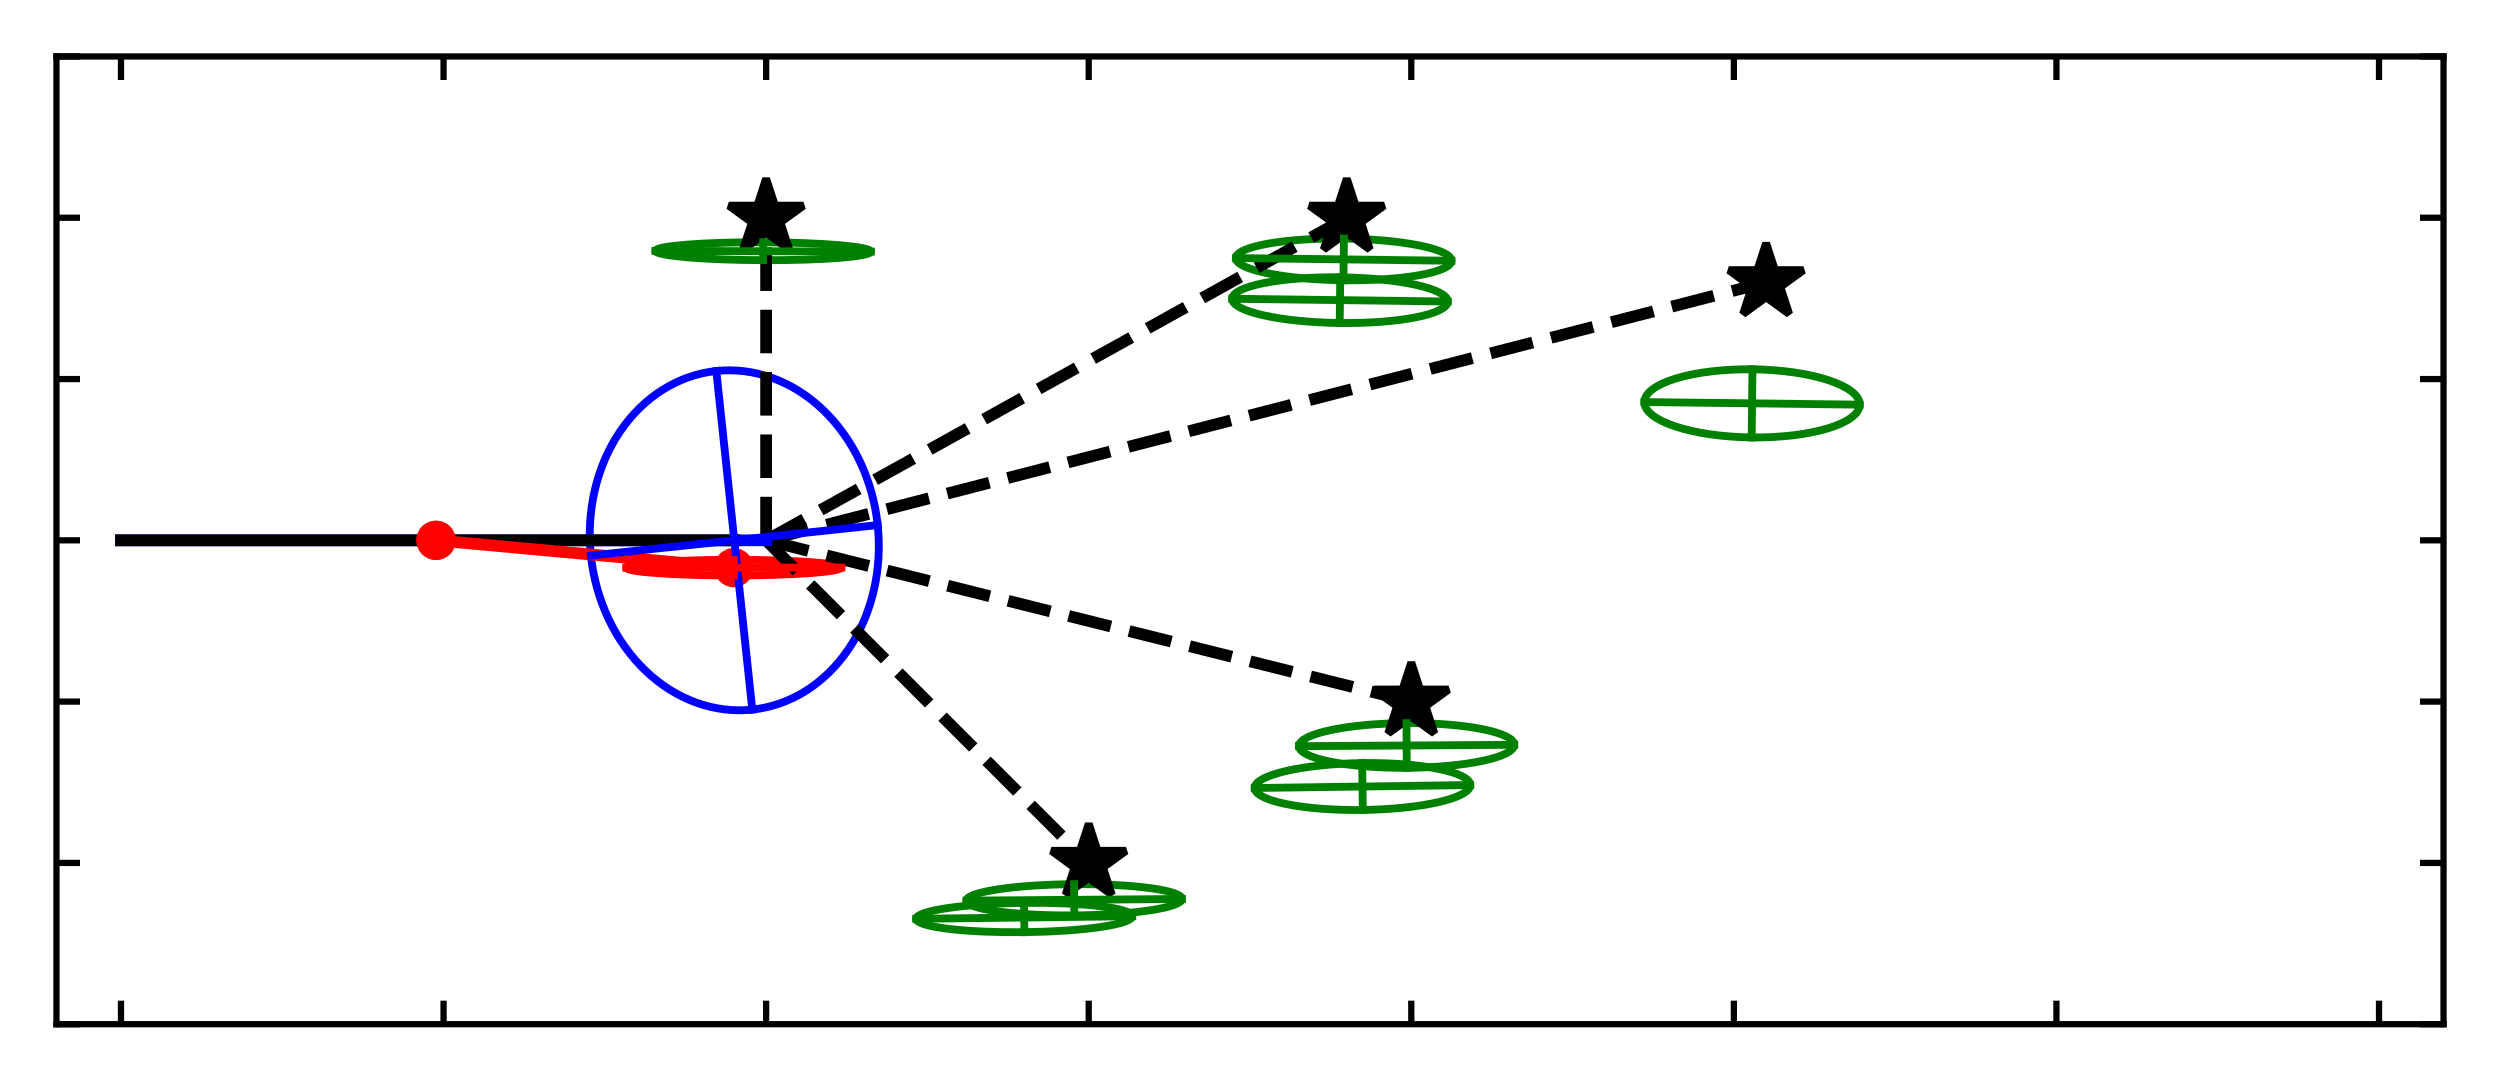 <?xml version="1.0" encoding="utf-8" standalone="no"?>
<!DOCTYPE svg PUBLIC "-//W3C//DTD SVG 1.1//EN"
  "http://www.w3.org/Graphics/SVG/1.1/DTD/svg11.dtd">
<svg xmlns:xlink="http://www.w3.org/1999/xlink" width="318.764pt" height="137.791pt" viewBox="0 0 318.764 137.791" xmlns="http://www.w3.org/2000/svg" version="1.1">
 <defs>
  <style type="text/css">*{stroke-linejoin: round; stroke-linecap: butt}</style>
 </defs>
 <g id="figure_1">
  <g id="patch_1">
   <path d="M 0 137.791 
L 318.764 137.791 
L 318.764 0 
L 0 0 
z
" style="fill: #ffffff"/>
  </g>
  <g id="axes_1">
   <g id="patch_2">
    <path d="M 7.2 130.591 
L 311.564 130.591 
L 311.564 7.2 
L 7.2 7.2 
z
" style="fill: #ffffff"/>
   </g>
   <g id="patch_3">
    <path d="M 91.333 47.304 
C 86.484 47.819 82.074 50.588 79.075 55 
C 76.076 59.412 74.733 65.108 75.341 70.833 
C 75.949 76.558 78.458 81.845 82.317 85.529 
C 86.176 89.213 91.069 90.994 95.919 90.479 
C 100.768 89.963 105.178 87.195 108.177 82.783 
C 111.176 78.37 112.519 72.674 111.911 66.949 
C 111.303 61.224 108.794 55.938 104.935 52.254 
C 101.076 48.57 96.183 46.789 91.333 47.304 
L 91.333 47.304 
z
" clip-path="url(#pf4671c4c1b)" style="fill: none; stroke: #0000ff; stroke-linejoin: miter"/>
   </g>
   <g id="patch_4">
    <path d="M 79.853 72.385 
C 79.853 72.649 81.298 72.902 83.869 73.087 
C 86.441 73.273 89.929 73.376 93.566 73.373 
C 97.202 73.371 100.691 73.264 103.262 73.075 
C 105.833 72.886 107.278 72.632 107.278 72.367 
C 107.278 72.103 105.833 71.85 103.261 71.664 
C 100.689 71.479 97.201 71.376 93.565 71.379 
C 89.928 71.381 86.44 71.488 83.868 71.677 
C 81.297 71.866 79.852 72.12 79.853 72.385 
L 79.853 72.385 
z
" clip-path="url(#pf4671c4c1b)" style="fill: none; stroke: #ff0000; stroke-linejoin: miter"/>
   </g>
   <g id="patch_5">
    <path d="M 83.566 31.983 
C 83.565 32.285 85.012 32.58 87.588 32.804 
C 90.163 33.027 93.658 33.16 97.302 33.174 
C 100.946 33.187 104.441 33.08 107.019 32.876 
C 109.596 32.671 111.045 32.387 111.046 32.084 
C 111.047 31.782 109.6 31.487 107.025 31.263 
C 104.449 31.04 100.954 30.907 97.31 30.893 
C 93.666 30.88 90.171 30.987 87.594 31.191 
C 85.016 31.396 83.567 31.68 83.566 31.983 
L 83.566 31.983 
z
" clip-path="url(#pf4671c4c1b)" style="fill: none; stroke: #008000; stroke-linejoin: miter"/>
   </g>
   <g id="patch_6">
    <path d="M 123.221 114.835 
C 123.225 115.364 124.677 115.859 127.257 116.213 
C 129.838 116.566 133.336 116.749 136.981 116.72 
C 140.626 116.692 144.121 116.455 146.696 116.061 
C 149.27 115.667 150.714 115.149 150.71 114.621 
C 150.706 114.092 149.254 113.597 146.674 113.243 
C 144.093 112.89 140.595 112.707 136.95 112.736 
C 133.305 112.764 129.81 113.001 127.235 113.395 
C 124.661 113.789 123.216 114.307 123.221 114.835 
L 123.221 114.835 
z
" clip-path="url(#pf4671c4c1b)" style="fill: none; stroke: #008000; stroke-linejoin: miter"/>
   </g>
   <g id="patch_7">
    <path d="M 157.579 32.906 
C 157.57 33.611 159.01 34.306 161.581 34.836 
C 164.153 35.367 167.646 35.691 171.292 35.736 
C 174.937 35.781 178.437 35.545 181.021 35.078 
C 183.605 34.612 185.062 33.953 185.071 33.248 
C 185.08 32.543 183.64 31.848 181.068 31.318 
C 178.497 30.787 175.003 30.463 171.358 30.418 
C 167.712 30.373 164.212 30.609 161.628 31.076 
C 159.044 31.543 157.587 32.201 157.579 32.906 
L 157.579 32.906 
z
" clip-path="url(#pf4671c4c1b)" style="fill: none; stroke: #008000; stroke-linejoin: miter"/>
   </g>
   <g id="patch_8">
    <path d="M 165.627 95.136 
C 165.632 95.892 167.082 96.608 169.659 97.126 
C 172.236 97.645 175.729 97.923 179.369 97.901 
C 183.009 97.878 186.498 97.556 189.068 97.006 
C 191.639 96.456 193.08 95.722 193.076 94.967 
C 193.071 94.211 191.62 93.495 189.043 92.977 
C 186.466 92.458 182.973 92.18 179.334 92.202 
C 175.694 92.224 172.205 92.546 169.634 93.097 
C 167.064 93.647 165.622 94.381 165.627 95.136 
L 165.627 95.136 
z
" clip-path="url(#pf4671c4c1b)" style="fill: none; stroke: #008000; stroke-linejoin: miter"/>
   </g>
   <g id="patch_9">
    <path d="M 116.816 117.152 
C 116.822 117.648 118.279 118.106 120.867 118.426 
C 123.455 118.746 126.962 118.901 130.615 118.857 
C 134.269 118.814 137.771 118.575 140.351 118.193 
C 142.93 117.812 144.376 117.319 144.37 116.823 
C 144.364 116.328 142.907 115.869 140.319 115.55 
C 137.731 115.23 134.224 115.075 130.571 115.118 
C 126.917 115.162 123.415 115.401 120.835 115.782 
C 118.256 116.164 116.81 116.656 116.816 117.152 
L 116.816 117.152 
z
" clip-path="url(#pf4671c4c1b)" style="fill: none; stroke: #008000; stroke-linejoin: miter"/>
   </g>
   <g id="patch_10">
    <path d="M 157.111 38.096 
C 157.102 38.869 158.54 39.628 161.11 40.207 
C 163.681 40.787 167.173 41.138 170.817 41.184 
C 174.462 41.231 177.962 40.968 180.546 40.455 
C 183.13 39.941 184.587 39.218 184.597 38.446 
C 184.607 37.673 183.168 36.914 180.598 36.335 
C 178.028 35.756 174.536 35.404 170.891 35.358 
C 167.247 35.312 163.747 35.574 161.163 36.088 
C 158.579 36.601 157.121 37.324 157.111 38.096 
L 157.111 38.096 
z
" clip-path="url(#pf4671c4c1b)" style="fill: none; stroke: #008000; stroke-linejoin: miter"/>
   </g>
   <g id="patch_11">
    <path d="M 159.981 100.475 
C 159.992 101.268 161.451 102.008 164.036 102.532 
C 166.621 103.057 170.121 103.323 173.766 103.273 
C 177.41 103.222 180.902 102.859 183.472 102.263 
C 186.041 101.667 187.478 100.886 187.467 100.094 
C 187.456 99.301 185.998 98.561 183.413 98.037 
C 180.828 97.512 177.328 97.246 173.683 97.297 
C 170.038 97.347 166.547 97.711 163.977 98.307 
C 161.408 98.903 159.97 99.683 159.981 100.475 
L 159.981 100.475 
z
" clip-path="url(#pf4671c4c1b)" style="fill: none; stroke: #008000; stroke-linejoin: miter"/>
   </g>
   <g id="patch_12">
    <path d="M 209.672 51.267 
C 209.658 52.419 211.091 53.541 213.655 54.387 
C 216.22 55.232 219.706 55.731 223.346 55.775 
C 226.986 55.818 230.483 55.402 233.066 54.618 
C 235.65 53.834 237.109 52.747 237.123 51.595 
C 237.137 50.443 235.704 49.32 233.14 48.475 
C 230.575 47.63 227.089 47.13 223.449 47.087 
C 219.809 47.044 216.312 47.46 213.729 48.244 
C 211.145 49.028 209.686 50.115 209.672 51.267 
L 209.672 51.267 
z
" clip-path="url(#pf4671c4c1b)" style="fill: none; stroke: #008000; stroke-linejoin: miter"/>
   </g>
   <g id="matplotlib.axis_1">
    <g id="xtick_1">
     <g id="line2d_1">
      <defs>
       <path id="med4714c250" d="M 0 0 
L 0 -3 
" style="stroke: #000000; stroke-width: 0.8"/>
      </defs>
      <g>
       <use xlink:href="#med4714c250" x="15.426" y="130.591" style="stroke: #000000; stroke-width: 0.8"/>
      </g>
     </g>
     <g id="line2d_2">
      <defs>
       <path id="maaeed89c7b" d="M 0 0 
L 0 3 
" style="stroke: #000000; stroke-width: 0.8"/>
      </defs>
      <g>
       <use xlink:href="#maaeed89c7b" x="15.426" y="7.2" style="stroke: #000000; stroke-width: 0.8"/>
      </g>
     </g>
    </g>
    <g id="xtick_2">
     <g id="line2d_3">
      <g>
       <use xlink:href="#med4714c250" x="56.556" y="130.591" style="stroke: #000000; stroke-width: 0.8"/>
      </g>
     </g>
     <g id="line2d_4">
      <g>
       <use xlink:href="#maaeed89c7b" x="56.556" y="7.2" style="stroke: #000000; stroke-width: 0.8"/>
      </g>
     </g>
    </g>
    <g id="xtick_3">
     <g id="line2d_5">
      <g>
       <use xlink:href="#med4714c250" x="97.686" y="130.591" style="stroke: #000000; stroke-width: 0.8"/>
      </g>
     </g>
     <g id="line2d_6">
      <g>
       <use xlink:href="#maaeed89c7b" x="97.686" y="7.2" style="stroke: #000000; stroke-width: 0.8"/>
      </g>
     </g>
    </g>
    <g id="xtick_4">
     <g id="line2d_7">
      <g>
       <use xlink:href="#med4714c250" x="138.817" y="130.591" style="stroke: #000000; stroke-width: 0.8"/>
      </g>
     </g>
     <g id="line2d_8">
      <g>
       <use xlink:href="#maaeed89c7b" x="138.817" y="7.2" style="stroke: #000000; stroke-width: 0.8"/>
      </g>
     </g>
    </g>
    <g id="xtick_5">
     <g id="line2d_9">
      <g>
       <use xlink:href="#med4714c250" x="179.947" y="130.591" style="stroke: #000000; stroke-width: 0.8"/>
      </g>
     </g>
     <g id="line2d_10">
      <g>
       <use xlink:href="#maaeed89c7b" x="179.947" y="7.2" style="stroke: #000000; stroke-width: 0.8"/>
      </g>
     </g>
    </g>
    <g id="xtick_6">
     <g id="line2d_11">
      <g>
       <use xlink:href="#med4714c250" x="221.077" y="130.591" style="stroke: #000000; stroke-width: 0.8"/>
      </g>
     </g>
     <g id="line2d_12">
      <g>
       <use xlink:href="#maaeed89c7b" x="221.077" y="7.2" style="stroke: #000000; stroke-width: 0.8"/>
      </g>
     </g>
    </g>
    <g id="xtick_7">
     <g id="line2d_13">
      <g>
       <use xlink:href="#med4714c250" x="262.207" y="130.591" style="stroke: #000000; stroke-width: 0.8"/>
      </g>
     </g>
     <g id="line2d_14">
      <g>
       <use xlink:href="#maaeed89c7b" x="262.207" y="7.2" style="stroke: #000000; stroke-width: 0.8"/>
      </g>
     </g>
    </g>
    <g id="xtick_8">
     <g id="line2d_15">
      <g>
       <use xlink:href="#med4714c250" x="303.338" y="130.591" style="stroke: #000000; stroke-width: 0.8"/>
      </g>
     </g>
     <g id="line2d_16">
      <g>
       <use xlink:href="#maaeed89c7b" x="303.338" y="7.2" style="stroke: #000000; stroke-width: 0.8"/>
      </g>
     </g>
    </g>
   </g>
   <g id="matplotlib.axis_2">
    <g id="ytick_1">
     <g id="line2d_17">
      <defs>
       <path id="m8c1f259334" d="M 0 0 
L 3 0 
" style="stroke: #000000; stroke-width: 0.8"/>
      </defs>
      <g>
       <use xlink:href="#m8c1f259334" x="7.2" y="130.591" style="stroke: #000000; stroke-width: 0.8"/>
      </g>
     </g>
     <g id="line2d_18">
      <defs>
       <path id="mc808c93adf" d="M 0 0 
L -3 0 
" style="stroke: #000000; stroke-width: 0.8"/>
      </defs>
      <g>
       <use xlink:href="#mc808c93adf" x="311.564" y="130.591" style="stroke: #000000; stroke-width: 0.8"/>
      </g>
     </g>
    </g>
    <g id="ytick_2">
     <g id="line2d_19">
      <g>
       <use xlink:href="#m8c1f259334" x="7.2" y="110.026" style="stroke: #000000; stroke-width: 0.8"/>
      </g>
     </g>
     <g id="line2d_20">
      <g>
       <use xlink:href="#mc808c93adf" x="311.564" y="110.026" style="stroke: #000000; stroke-width: 0.8"/>
      </g>
     </g>
    </g>
    <g id="ytick_3">
     <g id="line2d_21">
      <g>
       <use xlink:href="#m8c1f259334" x="7.2" y="89.46" style="stroke: #000000; stroke-width: 0.8"/>
      </g>
     </g>
     <g id="line2d_22">
      <g>
       <use xlink:href="#mc808c93adf" x="311.564" y="89.46" style="stroke: #000000; stroke-width: 0.8"/>
      </g>
     </g>
    </g>
    <g id="ytick_4">
     <g id="line2d_23">
      <g>
       <use xlink:href="#m8c1f259334" x="7.2" y="68.895" style="stroke: #000000; stroke-width: 0.8"/>
      </g>
     </g>
     <g id="line2d_24">
      <g>
       <use xlink:href="#mc808c93adf" x="311.564" y="68.895" style="stroke: #000000; stroke-width: 0.8"/>
      </g>
     </g>
    </g>
    <g id="ytick_5">
     <g id="line2d_25">
      <g>
       <use xlink:href="#m8c1f259334" x="7.2" y="48.33" style="stroke: #000000; stroke-width: 0.8"/>
      </g>
     </g>
     <g id="line2d_26">
      <g>
       <use xlink:href="#mc808c93adf" x="311.564" y="48.33" style="stroke: #000000; stroke-width: 0.8"/>
      </g>
     </g>
    </g>
    <g id="ytick_6">
     <g id="line2d_27">
      <g>
       <use xlink:href="#m8c1f259334" x="7.2" y="27.765" style="stroke: #000000; stroke-width: 0.8"/>
      </g>
     </g>
     <g id="line2d_28">
      <g>
       <use xlink:href="#mc808c93adf" x="311.564" y="27.765" style="stroke: #000000; stroke-width: 0.8"/>
      </g>
     </g>
    </g>
    <g id="ytick_7">
     <g id="line2d_29">
      <g>
       <use xlink:href="#m8c1f259334" x="7.2" y="7.2" style="stroke: #000000; stroke-width: 0.8"/>
      </g>
     </g>
     <g id="line2d_30">
      <g>
       <use xlink:href="#mc808c93adf" x="311.564" y="7.2" style="stroke: #000000; stroke-width: 0.8"/>
      </g>
     </g>
    </g>
   </g>
   <g id="line2d_31">
    <defs>
     <path id="md1c7e451b4" d="M 0 -5 
L -1.123 -1.545 
L -4.755 -1.545 
L -1.816 0.59 
L -2.939 4.045 
L -0 1.91 
L 2.939 4.045 
L 1.816 0.59 
L 4.755 -1.545 
L 1.123 -1.545 
z
" style="stroke: #000000; stroke-linejoin: bevel"/>
    </defs>
    <g clip-path="url(#pf4671c4c1b)">
     <use xlink:href="#md1c7e451b4" x="97.686" y="27.765" style="stroke: #000000; stroke-linejoin: bevel"/>
     <use xlink:href="#md1c7e451b4" x="138.817" y="110.026" style="stroke: #000000; stroke-linejoin: bevel"/>
     <use xlink:href="#md1c7e451b4" x="171.721" y="27.765" style="stroke: #000000; stroke-linejoin: bevel"/>
     <use xlink:href="#md1c7e451b4" x="179.947" y="89.46" style="stroke: #000000; stroke-linejoin: bevel"/>
     <use xlink:href="#md1c7e451b4" x="225.19" y="35.991" style="stroke: #000000; stroke-linejoin: bevel"/>
    </g>
   </g>
   <g id="line2d_32">
    <path d="M 97.686 68.895 
L 97.686 27.765 
" clip-path="url(#pf4671c4c1b)" style="fill: none; stroke-dasharray: 5.55,2.4; stroke-dashoffset: 0; stroke: #000000; stroke-width: 1.5"/>
   </g>
   <g id="line2d_33">
    <path d="M 97.686 68.895 
L 138.817 110.026 
" clip-path="url(#pf4671c4c1b)" style="fill: none; stroke-dasharray: 5.55,2.4; stroke-dashoffset: 0; stroke: #000000; stroke-width: 1.5"/>
   </g>
   <g id="line2d_34">
    <path d="M 97.686 68.895 
L 171.721 27.765 
" clip-path="url(#pf4671c4c1b)" style="fill: none; stroke-dasharray: 5.55,2.4; stroke-dashoffset: 0; stroke: #000000; stroke-width: 1.5"/>
   </g>
   <g id="line2d_35">
    <path d="M 97.686 68.895 
L 179.947 89.46 
" clip-path="url(#pf4671c4c1b)" style="fill: none; stroke-dasharray: 5.55,2.4; stroke-dashoffset: 0; stroke: #000000; stroke-width: 1.5"/>
   </g>
   <g id="line2d_36">
    <path d="M 97.686 68.895 
L 225.19 35.991 
" clip-path="url(#pf4671c4c1b)" style="fill: none; stroke-dasharray: 5.55,2.4; stroke-dashoffset: 0; stroke: #000000; stroke-width: 1.5"/>
   </g>
   <g id="line2d_37">
    <path d="M 15.426 68.895 
L 56.556 68.895 
L 97.686 68.895 
" clip-path="url(#pf4671c4c1b)" style="fill: none; stroke: #0000ff; stroke-width: 1.5; stroke-linecap: square"/>
   </g>
   <g id="line2d_38">
    <path d="M 15.426 68.895 
L 55.597 68.895 
L 93.626 68.891 
" clip-path="url(#pf4671c4c1b)" style="fill: none; stroke: #000000; stroke-width: 1.5; stroke-linecap: square"/>
   </g>
   <g id="line2d_39">
    <path d="M 55.597 68.895 
L 55.597 68.895 
L 93.565 72.376 
" clip-path="url(#pf4671c4c1b)" style="fill: none; stroke: #ff0000; stroke-width: 1.5; stroke-linecap: square"/>
    <defs>
     <path id="mf7c0452fef" d="M 0 2 
C 0.53 2 1.039 1.789 1.414 1.414 
C 1.789 1.039 2 0.53 2 0 
C 2 -0.53 1.789 -1.039 1.414 -1.414 
C 1.039 -1.789 0.53 -2 0 -2 
C -0.53 -2 -1.039 -1.789 -1.414 -1.414 
C -1.789 -1.039 -2 -0.53 -2 0 
C -2 0.53 -1.789 1.039 -1.414 1.414 
C -1.039 1.789 -0.53 2 0 2 
z
" style="stroke: #ff0000"/>
    </defs>
    <g clip-path="url(#pf4671c4c1b)">
     <use xlink:href="#mf7c0452fef" x="55.597" y="68.895" style="fill: #ff0000; stroke: #ff0000"/>
     <use xlink:href="#mf7c0452fef" x="55.597" y="68.895" style="fill: #ff0000; stroke: #ff0000"/>
     <use xlink:href="#mf7c0452fef" x="93.565" y="72.376" style="fill: #ff0000; stroke: #ff0000"/>
    </g>
   </g>
   <g id="line2d_40">
    <path d="M 111.911 66.949 
L 75.341 70.833 
" clip-path="url(#pf4671c4c1b)" style="fill: none; stroke: #0000ff; stroke-linecap: square"/>
   </g>
   <g id="line2d_41">
    <path d="M 95.919 90.479 
L 91.333 47.304 
" clip-path="url(#pf4671c4c1b)" style="fill: none; stroke: #0000ff; stroke-linecap: square"/>
   </g>
   <g id="line2d_42">
    <path d="M 93.565 71.379 
L 93.566 73.373 
" clip-path="url(#pf4671c4c1b)" style="fill: none; stroke: #ff0000; stroke-linecap: square"/>
   </g>
   <g id="line2d_43">
    <path d="M 107.278 72.367 
L 79.853 72.385 
" clip-path="url(#pf4671c4c1b)" style="fill: none; stroke: #ff0000; stroke-linecap: square"/>
   </g>
   <g id="line2d_44">
    <path d="M 97.31 30.893 
L 97.302 33.174 
" clip-path="url(#pf4671c4c1b)" style="fill: none; stroke: #008000; stroke-linecap: square"/>
   </g>
   <g id="line2d_45">
    <path d="M 111.046 32.084 
L 83.566 31.983 
" clip-path="url(#pf4671c4c1b)" style="fill: none; stroke: #008000; stroke-linecap: square"/>
   </g>
   <g id="line2d_46">
    <path d="M 136.95 112.736 
L 136.981 116.72 
" clip-path="url(#pf4671c4c1b)" style="fill: none; stroke: #008000; stroke-linecap: square"/>
   </g>
   <g id="line2d_47">
    <path d="M 150.71 114.621 
L 123.221 114.835 
" clip-path="url(#pf4671c4c1b)" style="fill: none; stroke: #008000; stroke-linecap: square"/>
   </g>
   <g id="line2d_48">
    <path d="M 171.358 30.418 
L 171.292 35.736 
" clip-path="url(#pf4671c4c1b)" style="fill: none; stroke: #008000; stroke-linecap: square"/>
   </g>
   <g id="line2d_49">
    <path d="M 185.071 33.248 
L 157.579 32.906 
" clip-path="url(#pf4671c4c1b)" style="fill: none; stroke: #008000; stroke-linecap: square"/>
   </g>
   <g id="line2d_50">
    <path d="M 179.334 92.202 
L 179.369 97.901 
" clip-path="url(#pf4671c4c1b)" style="fill: none; stroke: #008000; stroke-linecap: square"/>
   </g>
   <g id="line2d_51">
    <path d="M 193.076 94.967 
L 165.627 95.136 
" clip-path="url(#pf4671c4c1b)" style="fill: none; stroke: #008000; stroke-linecap: square"/>
   </g>
   <g id="line2d_52">
    <path d="M 130.571 115.118 
L 130.615 118.857 
" clip-path="url(#pf4671c4c1b)" style="fill: none; stroke: #008000; stroke-linecap: square"/>
   </g>
   <g id="line2d_53">
    <path d="M 144.37 116.823 
L 116.816 117.152 
" clip-path="url(#pf4671c4c1b)" style="fill: none; stroke: #008000; stroke-linecap: square"/>
   </g>
   <g id="line2d_54">
    <path d="M 170.891 35.358 
L 170.817 41.184 
" clip-path="url(#pf4671c4c1b)" style="fill: none; stroke: #008000; stroke-linecap: square"/>
   </g>
   <g id="line2d_55">
    <path d="M 184.597 38.446 
L 157.111 38.096 
" clip-path="url(#pf4671c4c1b)" style="fill: none; stroke: #008000; stroke-linecap: square"/>
   </g>
   <g id="line2d_56">
    <path d="M 173.683 97.297 
L 173.766 103.273 
" clip-path="url(#pf4671c4c1b)" style="fill: none; stroke: #008000; stroke-linecap: square"/>
   </g>
   <g id="line2d_57">
    <path d="M 187.467 100.094 
L 159.981 100.475 
" clip-path="url(#pf4671c4c1b)" style="fill: none; stroke: #008000; stroke-linecap: square"/>
   </g>
   <g id="line2d_58">
    <path d="M 223.449 47.087 
L 223.346 55.775 
" clip-path="url(#pf4671c4c1b)" style="fill: none; stroke: #008000; stroke-linecap: square"/>
   </g>
   <g id="line2d_59">
    <path d="M 237.123 51.595 
L 209.672 51.267 
" clip-path="url(#pf4671c4c1b)" style="fill: none; stroke: #008000; stroke-linecap: square"/>
   </g>
   <g id="patch_13">
    <path d="M 7.2 130.591 
L 7.2 7.2 
" style="fill: none; stroke: #000000; stroke-width: 0.8; stroke-linejoin: miter; stroke-linecap: square"/>
   </g>
   <g id="patch_14">
    <path d="M 311.564 130.591 
L 311.564 7.2 
" style="fill: none; stroke: #000000; stroke-width: 0.8; stroke-linejoin: miter; stroke-linecap: square"/>
   </g>
   <g id="patch_15">
    <path d="M 7.2 130.591 
L 311.564 130.591 
" style="fill: none; stroke: #000000; stroke-width: 0.8; stroke-linejoin: miter; stroke-linecap: square"/>
   </g>
   <g id="patch_16">
    <path d="M 7.2 7.2 
L 311.564 7.2 
" style="fill: none; stroke: #000000; stroke-width: 0.8; stroke-linejoin: miter; stroke-linecap: square"/>
   </g>
  </g>
 </g>
 <defs>
  <clipPath id="pf4671c4c1b">
   <rect x="7.2" y="7.2" width="304.364" height="123.391"/>
  </clipPath>
 </defs>
</svg>
